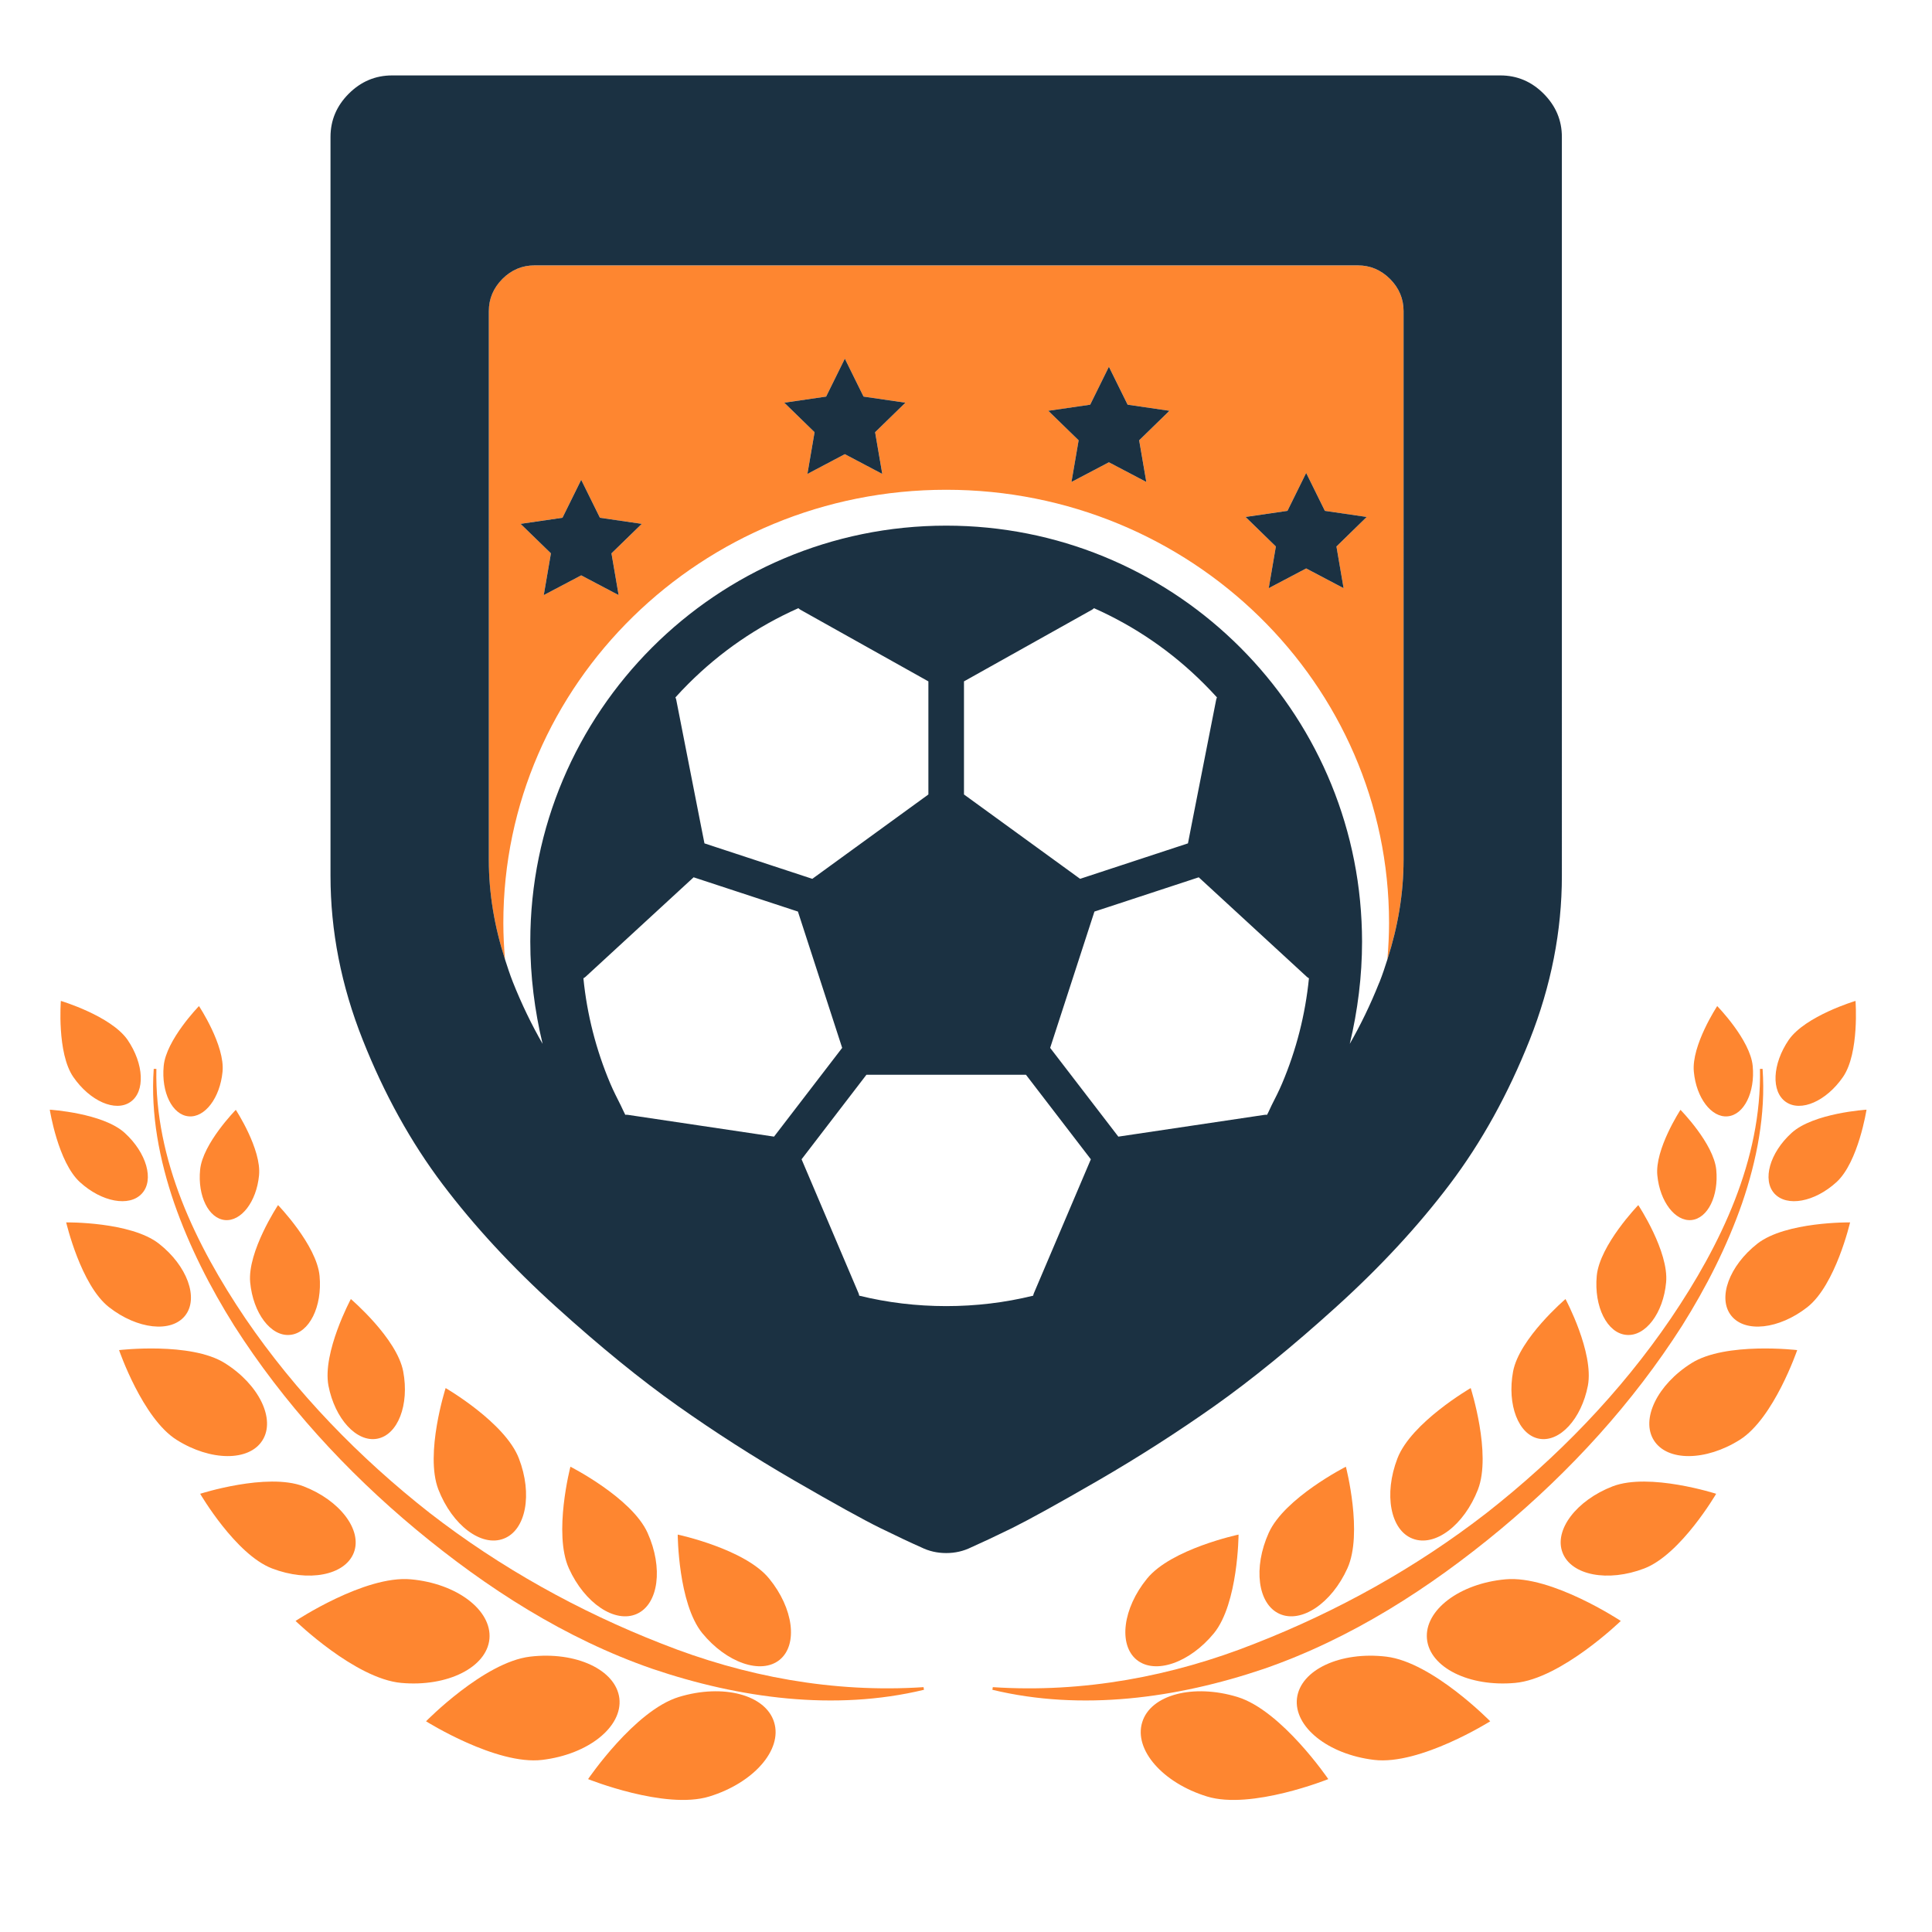 <?xml version="1.0" encoding="utf-8"?>
<!-- Generator: Adobe Illustrator 14.0.0, SVG Export Plug-In . SVG Version: 6.00 Build 43363)  -->
<!DOCTYPE svg PUBLIC "-//W3C//DTD SVG 1.1//EN" "http://www.w3.org/Graphics/SVG/1.1/DTD/svg11.dtd">
<svg version="1.1" id="Layer_1" xmlns="http://www.w3.org/2000/svg" xmlns:xlink="http://www.w3.org/1999/xlink" x="0px" y="0px"
	 width="150px" height="150px" viewBox="0 0 150 150" enable-background="new 0 0 150 150" xml:space="preserve">
<g>
	<path fill="#FE8630" d="M96.074,131.752c-3.435-1.046-6.748-0.173-7.394,1.966c-0.658,2.137,1.601,4.711,5.04,5.763
		c3.431,1.05,9.408-1.352,9.408-1.352S99.508,132.804,96.074,131.752"/>
	<path fill="#FE8630" d="M89.055,122.565c-1.882,2.307-2.238,5.129-0.805,6.302c1.436,1.166,4.122,0.23,6.004-2.068
		c1.88-2.317,1.907-7.654,1.907-7.654S90.931,120.254,89.055,122.565"/>
	<path fill="#FE8630" d="M98.507,119.005c-1.226,2.716-0.856,5.53,0.831,6.294c1.695,0.765,4.047-0.821,5.273-3.531
		c1.231-2.717-0.117-7.893-0.117-7.893S99.732,116.293,98.507,119.005"/>
	<path fill="#FE8630" d="M108.496,113.23c-1.071,2.781-0.548,5.568,1.178,6.23c1.736,0.674,4-1.044,5.077-3.821
		c1.065-2.782-0.566-7.87-0.566-7.87S109.563,110.446,108.496,113.23"/>
	<path fill="#FE8630" d="M117.475,106.483c-0.479,2.582,0.417,4.919,2.016,5.218c1.604,0.302,3.289-1.537,3.791-4.114
		c0.485-2.581-1.737-6.729-1.737-6.729S117.962,103.909,117.475,106.483"/>
	<path fill="#FE8630" d="M123.971,99.057c-0.222,2.395,0.803,4.445,2.29,4.583c1.491,0.15,2.879-1.69,3.096-4.083
		c0.218-2.396-2.161-5.993-2.161-5.993S124.198,96.664,123.971,99.057"/>
	<path fill="#FE8630" d="M128.676,91.264c0.2,2.039,1.387,3.58,2.645,3.461c1.272-0.127,2.127-1.874,1.928-3.912
		c-0.202-2.032-2.777-4.646-2.777-4.646S128.466,89.236,128.676,91.264"/>
	<path fill="#FE8630" d="M131.51,83.21c0.188,2.03,1.37,3.581,2.627,3.462c1.269-0.115,2.134-1.866,1.943-3.903
		c-0.185-2.031-2.756-4.657-2.756-4.657S131.31,81.17,131.51,83.21"/>
	<path fill="#FE8630" d="M107.629,128.621c-3.562-0.423-6.661,1.02-6.932,3.233c-0.259,2.215,2.411,4.355,5.981,4.783
		c3.567,0.435,9.022-2.996,9.022-2.996S111.207,129.045,107.629,128.621"/>
	<path fill="#FE8630" d="M116.889,122.618c-3.575,0.322-6.301,2.399-6.101,4.618c0.205,2.223,3.271,3.751,6.846,3.425
		c3.573-0.322,8.204-4.811,8.204-4.811S120.466,122.29,116.889,122.618"/>
	<path fill="#FE8630" d="M125.214,115.396c-2.825,1.09-4.582,3.402-3.896,5.155c0.676,1.759,3.521,2.307,6.35,1.221
		c2.834-1.091,5.574-5.795,5.574-5.795S128.061,114.312,125.214,115.396"/>
	<path fill="#FE8630" d="M131.329,105.833c-2.653,1.665-3.96,4.354-2.921,5.996c1.035,1.647,4.021,1.625,6.666-0.041
		c2.649-1.662,4.46-6.967,4.46-6.967S133.97,104.168,131.329,105.833"/>
	<path fill="#FE8630" d="M136.442,96.558c-2.192,1.719-3.106,4.221-2.036,5.581c1.07,1.363,3.714,1.07,5.91-0.647
		c2.194-1.713,3.324-6.586,3.324-6.586S138.642,94.838,136.442,96.558"/>
	<path fill="#FE8630" d="M139.098,87.96c-1.705,1.553-2.286,3.658-1.334,4.706c0.974,1.061,3.12,0.664,4.819-0.885
		c1.699-1.55,2.333-5.625,2.333-5.625S140.797,86.411,139.098,87.96"/>
	<path fill="#FE8630" d="M138.877,80.737c-1.278,1.873-1.376,4.021-0.22,4.819c1.166,0.806,3.137-0.064,4.431-1.938
		c1.285-1.857,0.974-5.908,0.974-5.908S140.171,78.871,138.877,80.737"/>
	<path fill="#FE8630" d="M136.644,82.988c0.14,7.073-3.057,13.676-6.921,19.377c-3.918,5.756-8.838,10.813-14.297,15.095
		c-5.488,4.259-11.604,7.65-18.012,10.155c-6.409,2.541-13.322,3.839-20.333,3.375l-0.031,0.205
		c6.926,1.672,14.331,0.659,21.075-1.625c6.792-2.35,12.889-6.28,18.349-10.812c5.455-4.543,10.297-9.836,14.115-15.815
		c1.887-3.004,3.504-6.179,4.67-9.532c1.145-3.341,1.837-6.896,1.588-10.422H136.644z"/>
	<path fill="#FE8630" d="M52.707,131.752c3.432-1.046,6.749-0.173,7.396,1.966c0.662,2.137-1.599,4.711-5.037,5.763
		c-3.432,1.05-9.407-1.352-9.407-1.352S49.272,132.804,52.707,131.752"/>
	<path fill="#FE8630" d="M59.72,122.565c1.888,2.307,2.249,5.129,0.812,6.302c-1.44,1.166-4.123,0.23-6.007-2.068
		c-1.879-2.317-1.907-7.654-1.907-7.654S57.843,120.254,59.72,122.565"/>
	<path fill="#FE8630" d="M50.275,119.005c1.227,2.716,0.857,5.53-0.825,6.294c-1.695,0.765-4.058-0.821-5.282-3.531
		c-1.226-2.717,0.119-7.893,0.119-7.893S49.05,116.293,50.275,119.005"/>
	<path fill="#FE8630" d="M40.286,113.23c1.075,2.781,0.551,5.568-1.177,6.23c-1.733,0.674-3.999-1.044-5.076-3.821
		c-1.067-2.782,0.566-7.87,0.566-7.87S39.219,110.446,40.286,113.23"/>
	<path fill="#FE8630" d="M31.306,106.483c0.486,2.582-0.414,4.919-2.015,5.218c-1.597,0.302-3.287-1.537-3.79-4.114
		c-0.486-2.581,1.739-6.729,1.739-6.729S30.822,103.909,31.306,106.483"/>
	<path fill="#FE8630" d="M24.811,99.057c0.223,2.395-0.801,4.445-2.289,4.583c-1.493,0.15-2.876-1.69-3.099-4.083
		c-0.218-2.396,2.164-5.993,2.164-5.993S24.584,96.664,24.811,99.057"/>
	<path fill="#FE8630" d="M20.111,91.264c-0.199,2.039-1.387,3.58-2.649,3.461c-1.268-0.127-2.127-1.874-1.925-3.912
		c0.203-2.032,2.771-4.646,2.771-4.646S20.319,89.236,20.111,91.264"/>
	<path fill="#FE8630" d="M17.278,83.21c-0.197,2.03-1.371,3.581-2.635,3.462c-1.269-0.115-2.127-1.866-1.934-3.903
		c0.181-2.031,2.74-4.657,2.74-4.657S17.479,81.17,17.278,83.21"/>
	<path fill="#FE8630" d="M41.155,128.621c3.559-0.423,6.656,1.02,6.932,3.233c0.261,2.215-2.409,4.355-5.983,4.783
		c-3.567,0.435-9.027-2.996-9.027-2.996S37.575,129.045,41.155,128.621"/>
	<path fill="#FE8630" d="M31.896,122.618c3.578,0.322,6.299,2.399,6.104,4.618c-0.204,2.223-3.272,3.751-6.847,3.425
		c-3.574-0.322-8.206-4.811-8.206-4.811S28.319,122.29,31.896,122.618"/>
	<path fill="#FE8630" d="M23.564,115.396c2.83,1.09,4.585,3.402,3.905,5.155c-0.683,1.759-3.523,2.307-6.351,1.221
		c-2.833-1.091-5.576-5.795-5.576-5.795S20.724,114.312,23.564,115.396"/>
	<path fill="#FE8630" d="M17.456,105.833c2.658,1.665,3.958,4.354,2.919,5.996c-1.031,1.647-4.024,1.625-6.664-0.041
		c-2.645-1.662-4.467-6.967-4.467-6.967S14.811,104.168,17.456,105.833"/>
	<path fill="#FE8630" d="M12.34,96.558c2.193,1.719,3.107,4.221,2.038,5.581c-1.073,1.363-3.711,1.07-5.911-0.647
		c-2.197-1.713-3.328-6.586-3.328-6.586S10.14,94.838,12.34,96.558"/>
	<path fill="#FE8630" d="M9.685,87.96c1.701,1.553,2.299,3.658,1.332,4.706c-0.967,1.061-3.118,0.664-4.812-0.885
		c-1.703-1.55-2.34-5.625-2.34-5.625S7.99,86.411,9.685,87.96"/>
	<path fill="#FE8630" d="M9.907,80.737c1.274,1.873,1.376,4.021,0.218,4.819c-1.16,0.806-3.139-0.064-4.433-1.938
		c-1.283-1.857-0.967-5.908-0.967-5.908S8.611,78.871,9.907,80.737"/>
	<path fill="#FE8630" d="M12.141,82.988c-0.143,7.073,3.058,13.676,6.912,19.377c3.926,5.756,8.845,10.813,14.302,15.095
		c5.491,4.259,11.606,7.65,18.016,10.155c6.405,2.541,13.32,3.839,20.332,3.375l0.034,0.205c-6.927,1.672-14.336,0.659-21.078-1.625
		c-6.792-2.35-12.889-6.28-18.347-10.812c-5.459-4.543-10.299-9.836-14.119-15.815c-1.886-3.004-3.5-6.179-4.668-9.532
		c-1.146-3.341-1.837-6.896-1.589-10.422H12.141z"/>
	<path fill="#FE8630" d="M107.92,21.659c-0.705-0.704-1.538-1.053-2.499-1.053H41.505c-0.965,0-1.798,0.349-2.501,1.053
		c-0.7,0.705-1.052,1.538-1.052,2.498v42.612c0,2.592,0.431,5.163,1.256,7.717c-0.079-0.938-0.129-1.884-0.129-2.828
		c0-18.574,15.394-33.632,34.383-33.632c18.991,0,34.383,15.058,34.383,33.632c0,0.944-0.05,1.888-0.127,2.825
		c0.82-2.554,1.253-5.122,1.253-7.714V24.156C108.972,23.194,108.622,22.364,107.92,21.659 M47.476,42.961l0.554,3.24l-2.906-1.532
		l-2.906,1.532l0.556-3.24l-2.352-2.29l3.249-0.474l1.453-2.942l1.453,2.942l3.25,0.474L47.476,42.961z M68.501,36.792l-2.908-1.531
		l-2.906,1.531l0.556-3.238l-2.352-2.29l3.249-0.473l1.453-2.943l1.453,2.943l3.25,0.473l-2.353,2.29L68.501,36.792z M89.003,37.42
		l-2.906-1.531l-2.907,1.531l0.556-3.238l-2.353-2.287l3.249-0.474l1.455-2.945l1.451,2.945l3.249,0.474l-2.351,2.287L89.003,37.42z
		 M104.316,45.664l-2.906-1.53l-2.905,1.53l0.553-3.235l-2.352-2.292l3.252-0.473l1.452-2.943l1.453,2.943l3.247,0.473l-2.35,2.292
		L104.316,45.664z"/>
	<polygon fill="#1B3142" points="46.577,40.198 45.124,37.255 43.671,40.198 40.419,40.672 42.774,42.961 42.218,46.202 
		45.124,44.67 48.03,46.202 47.474,42.961 49.826,40.672 	"/>
	<polygon fill="#1B3142" points="67.046,30.791 65.593,27.848 64.14,30.791 60.891,31.265 63.243,33.556 62.688,36.794 
		65.593,35.261 68.499,36.794 67.943,33.556 70.296,31.265 	"/>
	<polygon fill="#1B3142" points="87.548,31.42 86.095,28.476 84.642,31.42 81.39,31.894 83.745,34.184 83.189,37.419 86.095,35.891 
		89,37.419 88.444,34.184 90.795,31.894 	"/>
	<polygon fill="#1B3142" points="101.41,36.72 99.958,39.663 96.706,40.137 99.058,42.429 98.505,45.664 101.41,44.133 
		104.316,45.664 103.761,42.429 106.11,40.137 102.863,39.663 	"/>
	<path fill="#1B3142" d="M119.846,7.273c-0.946-0.947-2.065-1.417-3.361-1.417H30.44c-1.295,0-2.415,0.473-3.361,1.417
		c-0.948,0.949-1.419,2.068-1.419,3.362v57.364c0,4.282,0.832,8.528,2.503,12.736c1.667,4.206,3.735,7.943,6.197,11.205
		c2.465,3.263,5.402,6.438,8.812,9.521c3.413,3.087,6.562,5.651,9.453,7.695c2.885,2.038,5.899,3.969,9.036,5.787
		c3.135,1.814,5.364,3.047,6.685,3.696c1.319,0.645,2.378,1.144,3.175,1.495c0.596,0.295,1.241,0.445,1.941,0.445
		c0.698,0,1.345-0.15,1.942-0.445c0.795-0.352,1.854-0.849,3.175-1.495c1.316-0.653,3.546-1.882,6.684-3.696
		c3.139-1.818,6.15-3.749,9.038-5.787c2.886-2.044,6.037-4.608,9.447-7.695c3.411-3.086,6.351-6.26,8.815-9.521
		c2.465-3.262,4.53-6.999,6.202-11.205c1.665-4.208,2.498-8.454,2.498-12.736V10.633C121.265,9.341,120.792,8.222,119.846,7.273
		 M108.972,66.769c0,2.59-0.433,5.158-1.253,7.714c-0.187,0.583-0.376,1.166-0.606,1.748c-0.017,0.04-0.034,0.078-0.052,0.116
		c-0.668,1.672-1.426,3.231-2.265,4.698c0.619-2.587,0.954-5.255,0.954-7.945c0-0.524-0.016-1.048-0.04-1.57
		c-0.818-17.101-14.939-30.719-32.248-30.719c-17.832,0-32.29,14.459-32.29,32.289c0,2.689,0.335,5.358,0.955,7.945
		c-0.859-1.502-1.635-3.101-2.314-4.814c-0.229-0.582-0.416-1.163-0.604-1.743c-0.823-2.554-1.256-5.126-1.256-7.719V24.155
		c0-0.958,0.352-1.792,1.052-2.498c0.703-0.702,1.536-1.053,2.501-1.053h63.916c0.961,0,1.794,0.351,2.499,1.053
		c0.702,0.706,1.052,1.538,1.052,2.498V66.769z M53.446,53.087c2.482-2.482,5.354-4.453,8.54-5.869
		c0.048,0.048,0.1,0.085,0.159,0.123l9.846,5.511l0.089,0.05v8.781l-9.012,6.549l-8.374-2.753l-0.29-1.463l-1.901-9.687
		c-0.015-0.062-0.036-0.124-0.063-0.183C52.763,53.786,53.101,53.432,53.446,53.087 M84.78,47.341
		c0.06-0.037,0.112-0.074,0.156-0.123c3.188,1.417,6.06,3.387,8.539,5.869c0.346,0.344,0.683,0.699,1.01,1.059
		c-0.029,0.059-0.049,0.12-0.062,0.183l-1.905,9.687l-0.285,1.463l-8.374,2.753l-9.016-6.549v-8.781l0.089-0.05L84.78,47.341z
		 M81.534,81.357l3.438-10.584l0.264-0.085l7.834-2.574l8.396,7.729c0.048,0.042,0.105,0.078,0.16,0.11
		c-0.281,2.812-0.976,5.551-2.083,8.164c-0.246,0.585-0.536,1.147-0.821,1.709c-0.119,0.242-0.22,0.495-0.35,0.729
		c-0.065-0.008-0.132-0.008-0.197,0.002l-11.348,1.691L81.534,81.357z M47.378,84.116c-1.103-2.613-1.803-5.352-2.083-8.164
		c0.059-0.032,0.114-0.067,0.163-0.11l8.395-7.729l7.834,2.574l0.263,0.085l3.436,10.584l-5.29,6.891l-11.349-1.691
		c-0.066-0.01-0.132-0.01-0.2-0.002c-0.126-0.238-0.229-0.487-0.35-0.729C47.915,85.262,47.626,84.701,47.378,84.116
		 M66.709,100.596c-0.013-0.063-0.028-0.129-0.053-0.19l-0.013-0.031l-4.409-10.368l5.035-6.563h12.386l5.038,6.563l-4.41,10.368
		l-0.013,0.031c-0.026,0.062-0.045,0.127-0.053,0.19c-2.194,0.539-4.452,0.81-6.755,0.81
		C71.163,101.405,68.904,101.135,66.709,100.596"/>
</g>
</svg>
